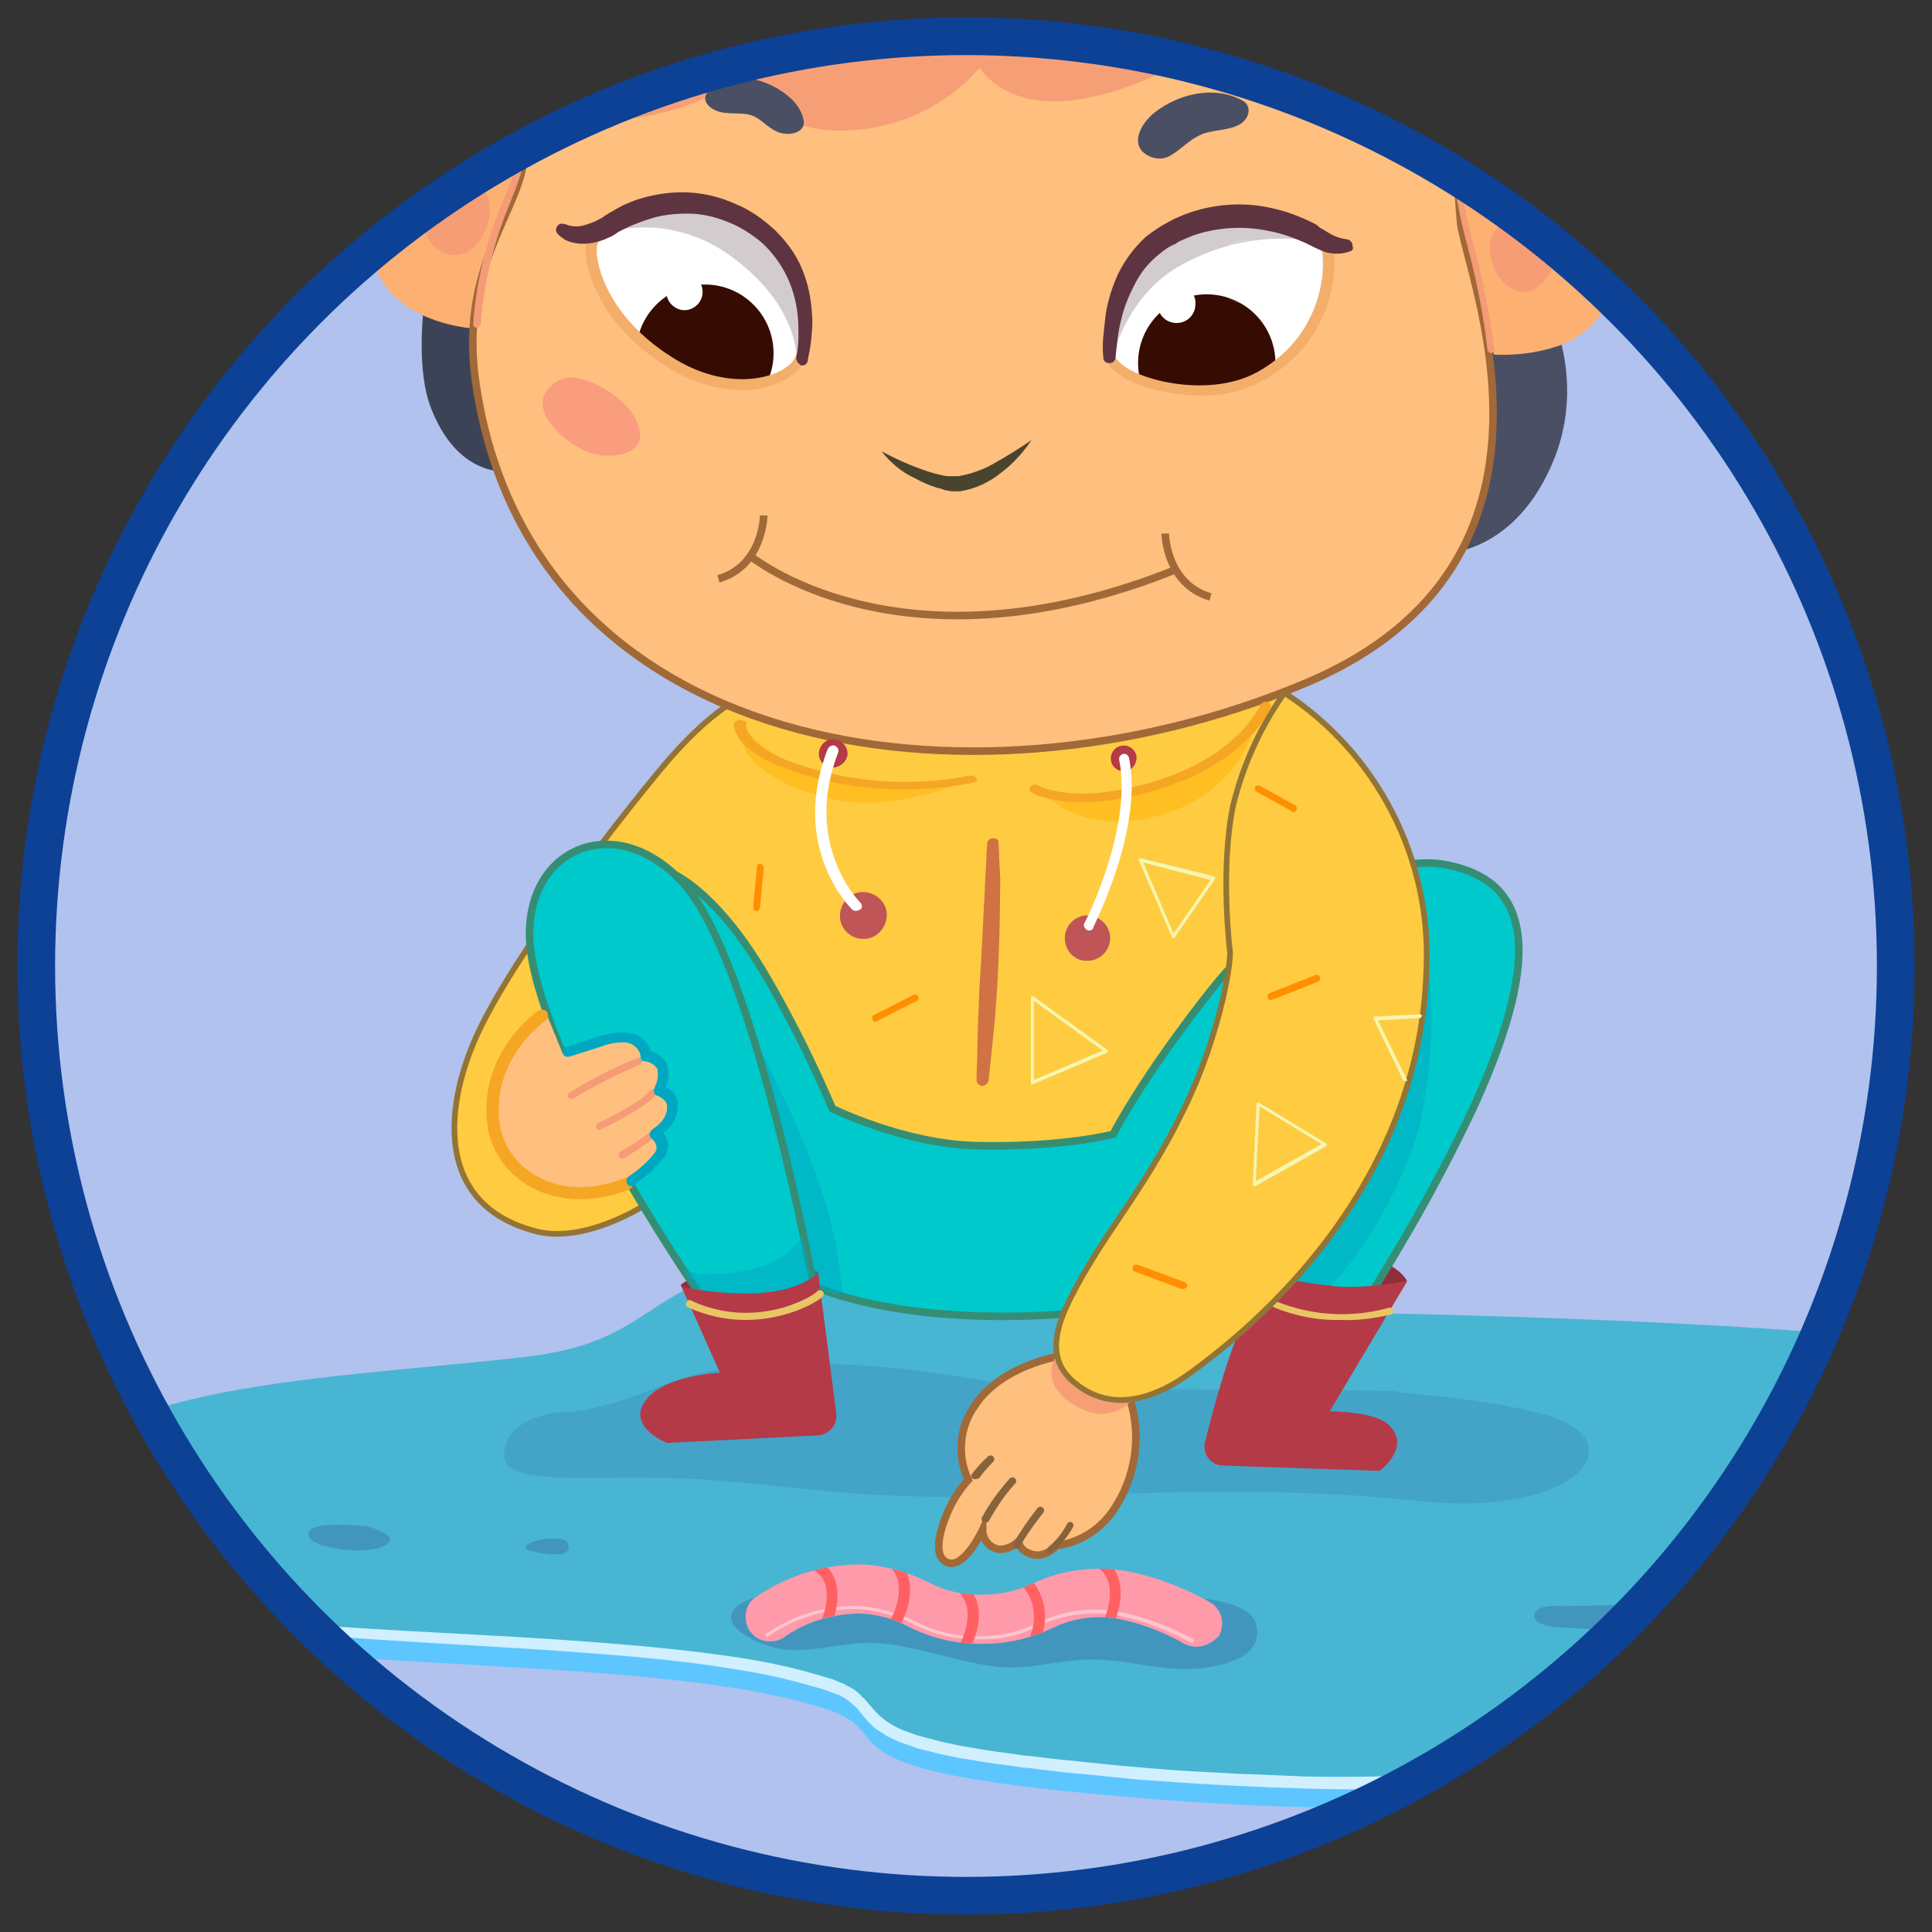 <?xml version="1.0" encoding="utf-8"?>
<!-- Generator: Adobe Illustrator 25.2.3, SVG Export Plug-In . SVG Version: 6.00 Build 0)  -->
<svg version="1.1" id="Layer_1" xmlns="http://www.w3.org/2000/svg" xmlns:xlink="http://www.w3.org/1999/xlink" x="0px" y="0px"
	 viewBox="0 0 256 256" style="enable-background:new 0 0 256 256;" xml:space="preserve">
<rect x="0" y="0" width="256" height="256" fill="#333333" stroke="none"/>
<style type="text/css">
	.st0{fill:#B0C2ED;}
	.st1{clip-path:url(#SVGID_2_);}
	.st2{fill:#5EC6FF;}
	.st3{fill:#48B5D3;}
	.st4{opacity:0.28;fill:#3C78AA;enable-background:new    ;}
	.st5{fill:#912E3B;}
	.st6{fill:#FFCB41;stroke:#937435;stroke-width:0.75;stroke-miterlimit:10;}
	.st7{fill:#00C9CB;stroke:#358E74;stroke-miterlimit:10;}
	.st8{opacity:0.51;fill:#00A7C1;enable-background:new    ;}
	.st9{fill:#B53A47;}
	.st10{fill:#E8906B;}
	.st11{opacity:0.47;fill:#FFB100;enable-background:new    ;}
	.st12{fill:#3D4356;}
	.st13{opacity:0.5;fill:#383D4D;enable-background:new    ;}
	.st14{fill:#FCB072;}
	.st15{opacity:0.9;fill:#F59B76;enable-background:new    ;}
	.st16{fill:#4A4F64;}
	.st17{fill:#FFBF7E;stroke:#A06937;stroke-miterlimit:10;}
	.st18{fill:#2A3244;}
	.st19{fill:#FFFFFF;}
	.st20{opacity:0.32;fill:#EE547D;enable-background:new    ;}
	.st21{opacity:0.61;fill:#B53A47;enable-background:new    ;}
	.st22{fill:#FFBF7E;}
	.st23{fill:#F59B76;}
	.st24{fill:#E7C764;}
	.st25{fill:#87633C;}
	.st26{opacity:0.5;fill:#3C78AA;enable-background:new    ;}
	.st27{fill:#3F4458;}
	.st28{fill:#383D4D;}
	.st29{clip-path:url(#SVGID_4_);}
	.st30{opacity:0.23;fill:#3B2127;enable-background:new    ;}
	.st31{fill:#350B02;}
	.st32{opacity:0.12;fill:#FFFFFF;enable-background:new    ;}
	.st33{clip-path:url(#SVGID_6_);}
	.st34{fill:#F3AE6A;}
	.st35{fill:#5F3441;}
	.st36{fill:#BF5557;}
	.st37{fill:#FF8E00;}
	.st38{fill:#F6F6B0;}
	.st39{fill:#F5A622;}
	.st40{fill:#00A7C1;}
	.st41{fill:#D0EFFF;}
	.st42{fill:#FF9AAB;}
	.st43{opacity:0.58;fill:#FFE4E9;enable-background:new    ;}
	.st44{clip-path:url(#SVGID_8_);}
	.st45{fill:#FF6162;}
	.st46{fill:#49442E;}
	.st47{fill:none;stroke:#0C4196;stroke-width:5;stroke-miterlimit:10;}
</style>
<circle class="st0" cx="128" cy="128" r="123.2"/>
<g>
	<defs>
		<circle id="SVGID_1_" cx="128" cy="128" r="123.2"/>
	</defs>
	<clipPath id="SVGID_2_">
		<use xlink:href="#SVGID_1_"  style="overflow:visible;"/>
	</clipPath>
	<g class="st1">
		<path class="st2" d="M135.7,176.9c0,0,65.1-0.2,107.3,3.2c19,1.6,54.8,7.6,56.6,26.4c1,10.8-39.9,9.4-44.9,15.4
			c-2.3,2.8,3.8,8.4-24.7,12.3s-42,7.9-89.1,3.1c-32.4-3.3-22-7.6-31-10.7c-29.2-9.9-103.1-1.8-104.7-20.3
			c-1.7-19.6,36.6-19.9,64.4-23.1c17.5-2,15.7-10.2,32.2-11.7S135.7,176.9,135.7,176.9z"/>
		<path class="st3" d="M135.7,173.5c0,0,65.1-0.2,107.3,3.2c19,1.5,54.8,7.6,56.6,26.4c1,10.8-39.9,9.4-44.9,15.4
			c-2.3,2.8,3.8,8.4-24.7,12.3s-42,7.9-89.1,3.1c-32.4-3.3-22-7.6-31-10.7c-29.2-9.9-103.1-1.8-104.7-20.3
			c-1.7-19.6,36.6-19.9,64.4-23.1c17.5-2,15.7-10.2,32.2-11.8S135.7,173.5,135.7,173.5z"/>
		<path class="st4" d="M75.6,187.1c11.5-1.7,11.9-5.5,26.3-6.3c16.5-0.9,33.8,3.2,33.8,3.2s22.5,0,49.6,0.3l-0.2,0.2
			c0,0,12,0.8,19.4,2.9c10.4,2.8,6.8,10.3-6.3,11.6c-9,0.9-12.1-1.2-32.9-1.3s-22.3,1-38.8,0.7s-16-0.9-31.2-2.2s-29,1.5-28.5-3.7
			s7.9-5.4,7.9-5.4L75.6,187.1z"/>
		<path class="st5" d="M186.4,169.7c0,0-1.4-3.3-9-3.6c-4.6-0.1-9.8,2.6-9.8,2.6c3.4,1.3,6.9,2.1,10.5,2.5
			C181,171.4,183.8,170.9,186.4,169.7z"/>
		<path class="st6" d="M103.2,91.2c0,0-5.3-1.8-15.8,10.9s-20.2,26.7-23.8,34.2c-4.7,9.7-6.4,23.4,7.6,26.9
			c6.2,1.5,13.7-3.2,13.7-3.2l25-12.2c0,0,5.7,3.7,17.9,4.6c9.4,0.7,24.3-2.1,24.3-2.1l20.4-0.7c0,0,3.6-9.9,3-30
			c-0.4-14.7-5.7-29-5.7-29L103.2,91.2z"/>
		<path class="st7" d="M84.8,114.5c0,0,7.1-0.9,16.2,14c3.5,5.9,6.6,12.1,9.3,18.4c0,0,9.3,4.6,18.8,4.9c11.6,0.3,18.4-1.5,18.4-1.5
			s3.9-7.7,13.3-19.5c8.6-10.7,22.7-17.9,30.9-16.2c10.6,2.1,13.1,10.9,3.8,31.6c-4.3,9.2-9.3,18.1-14.8,26.7l-11.6-3.3
			c0,0-18.3,4.5-33.9,4.8c-19.4,0.4-28.3-4.4-28.3-4.4L84.8,114.5z"/>
		<path class="st8" d="M188.9,124.6c0,0,2.9,17.5-2.8,30.3c-11.4,26-26.3,22.9-26.3,22.9L188.9,124.6z"/>
		<path class="st9" d="M167.8,168.9c3.2,0.8,6.6,1.3,9.9,1.6c2.9,0.1,5.9-0.2,8.8-0.8l-10.3,17.3c0,0,5.8,0,7.7,1.7
			c3.3,3-1.1,6.2-1.1,6.2l-20.7-0.7c-1.5,0-2.6-1.3-2.5-2.7c0-0.2,0-0.4,0.1-0.5c0.5-2,1.2-4.9,2.4-8.7
			C163.5,177.6,165.5,173.1,167.8,168.9z"/>
		<path class="st5" d="M90.2,170.3c0,0,0.7-1.4,8.8-2.2c3.1-0.2,6.3-0.1,9.4,0.4c0,0-3.1,5-7.7,5.6
			C92.7,175.1,90.2,170.3,90.2,170.3z"/>
		<path class="st10" d="M120.5,91.1c0,0,2.2,5.4,9.6,5.5c7.4,0.1,9.8-5.1,9.8-5.1L120.5,91.1z"/>
		<path class="st8" d="M100.1,137.9c3.2,6.1,6.1,12.3,8.4,18.8c1.7,4.8,2.8,9.9,3.1,15c0,0-1.3-0.3-2.1-0.6
			c-0.6-0.3-1.3-0.6-1.9-0.9c0,0-1.4-7.8-3.3-16S100.1,137.9,100.1,137.9z"/>
		<path class="st11" d="M102.2,87c-0.8,0.2-1.5,0.4-2.2,0.7c-0.8,0.3-1.5,0.7-2.2,1.1c3.6,1.7,7.4,2.9,11.3,3.5
			c8.3,1.2,12.1-1.1,12.1-1.1L102.2,87z"/>
		<path class="st11" d="M140,92.7l-1.6-0.1c5,2,10.4,2.7,15.8,2.1c8.4-1.2,14.9-7,14.9-7L140,92.7z"/>
		<path class="st12" d="M51.8,0.3c-0.2,3.5,0,7,0.5,10.5c0.5,2.4,1.5,4.8,2.8,6.9l1.1,22.6c0,0-1.2,8.7,1,14
			c3.9,9.7,10.9,8.1,10.9,8.1L77,3.8L51.8,0.3z"/>
		<path class="st13" d="M51.8,3.5v2c1.9,4.6,6,7.8,10.9,8.6c5.5,0.9,8-1.8,8-1.8l0.7-3.4L51.8,3.5z"/>
		<path class="st14" d="M69.5,17.3c0,0-15.8-5.7-19.6,7.1c-5.6,18.9,13.8,19.2,13.8,19.2s5.3-6.6,6.7-13.2
			C71.2,26.1,70.9,21.6,69.5,17.3z"/>
		<path class="st15" d="M63,24.2c-5-2.8-9.5,5.7-5,8.8C63.1,36.7,67.6,26.7,63,24.2z"/>
		<path class="st16" d="M206.9,45.6c1.2,4.9,1,10-0.8,14.8c-5.3,13.7-15.7,13-15.7,13l6.4-27.9L206.9,45.6z"/>
		<path class="st14" d="M193.4,24.4c0,0,16-9.2,20.1,4c3.3,10.6-2.7,16.1-7.2,17.5c-2.7,0.9-5.5,1.2-8.3,1.1c0,0-4.1-8.5-4.9-13
			C192.7,30.8,192.8,27.6,193.4,24.4z"/>
		<path class="st15" d="M198.1,30.6c3-4.2,9.9,1.2,7.2,5.6C201.2,42.9,195.4,34.4,198.1,30.6z"/>
		<path class="st17" d="M72.3,4.3c0,0-1.2,7.2-3,17.6C68.1,28.7,61,36,63,50.4c6.9,49.5,65.1,58.9,109.8,40.2
			C211.4,74.5,194,36,193.5,29.2c-0.7-8.5-1-20.4-1-20.4s-27.6-36.7-58-36.7S72.3,4.3,72.3,4.3z"/>
		<path class="st15" d="M71.3,9.2l-0.5,3.4c0,0,2.5,3.5,9.1,3.4c6.2-0.1,12.2-1.9,17.5-5c0,0,5.2,6.1,13.3,6.3
			c7.3,0.2,14.3-2.8,19.1-8.3c0,0,3.2,5.4,12.2,4.3c12.7-1.6,23.5-11.1,23.5-11.1c1.6,3.8,4.4,7,8,9.1c13,7.6,18.4,0.8,18.4,0.8
			S179.3-30.4,132-30.4C81.8-30.3,71.3,9.2,71.3,9.2z"/>
		<path class="st18" d="M89.9-1.5c0,0-15.5,18.5-35,7.4c-12.2-6.9-12.2-23.5-5.4-33.8c5-7.5,13.6-11.7,13.6-11.7
			c-3.1-1-5.9-2.9-8.2-5.3c-4-4.5-6.8-12.3-1.1-20c13.1-17.6,46.6-3.6,46.6-3.6s-0.3-9.7,13-11c20.5-2.1,39.6,18.3,39.6,18.3
			s1.4-7.9,10.3-5c11.1,3.5,13.6,19.1,13.6,19.1s12.3-11.2,19.6-0.5c4,5.9-5.6,9.9-5.6,9.9s16.8,3.7,22.5,24.6
			c3.3,12.1,2.2,25-3.1,36.4c0,0-1.7-1.7-6.6-1.8c-3.9-0.1-10.6,3.1-10.6,3.1l-0.5-12.4c0,0-4.5,1.7-11.3-3
			c-12.7-8.7-11.2-18.8-11.2-18.8S156.8,1.1,142.1,1.5s-12.4-7.9-12.4-7.9S119.4,4.3,107.8,4.9C92.4,5.7,89.9-1.5,89.9-1.5z"/>
		<path class="st13" d="M194.5-8.8c0,0,14.8,10.4,8.4,21.6c-3.2,5.7-9.9,4.7-9.9,4.7l-0.3-5.1c0,0,5.3-1.6,6.6-6.7
			C201.3-2,194.5-8.8,194.5-8.8z"/>
		<path class="st13" d="M98.1-20.5c0,0-10.9-0.5-16.6,7.3c-8.8,12,0.1,18.5,0.1,18.5c1.6-0.8,3.1-1.8,4.4-2.9c1.4-1.2,2.7-2.5,4-3.8
			c0,0-2.1-3.4,0.1-9.2C92-15.6,98.1-20.5,98.1-20.5z"/>
		<path class="st19" d="M147.5,48c-1.5-2.3,0.8-13.7,7.5-17.2c9.2-4.8,19.8-0.3,20.6,1.5c0.8,1.8,1,12.1-8.7,17.5
			C160.1,53.7,149.4,50.9,147.5,48z"/>
		<path class="st19" d="M105.6,48.3c2-2.8,1.8-14.4-7.6-19.2c-10-5.2-18.6,0.4-19.6,3c-0.8,2,0.8,10,10.1,15.9
			C96.4,52.9,103.8,50.9,105.6,48.3z"/>
		<path class="st16" d="M164.6,13.3c-3.7-2-8.4-0.9-11.6,1.6c-1.9,1.5-3.6,4.6-0.5,5.9c0.9,0.3,1.8,0.3,2.6-0.2
			c1.4-0.8,2.4-2,3.9-2.7c1.7-0.8,3.8-0.5,5.4-1.5C165.6,15.6,165.9,14,164.6,13.3z"/>
		<path class="st16" d="M106.5,16c-0.4-2.2-2.3-3.7-4.3-4.7c-1.3-0.6-2.7-1-4.1-1c-1.6-0.1-6.4,1.9-4,3.9c1.5,1.2,3.5,0.6,5.2,1
			s2.7,2.3,4.6,2.5C105.2,17.9,106.7,17.3,106.5,16z"/>
		<path class="st20" d="M84.7,56.8c-0.8-3.4-5.4-6.4-8.8-6.8c-1.4-0.1-3.8,1.1-4,3.2c-0.2,2.6,3.5,6.1,7,7
			C81.3,60.8,85.6,60.1,84.7,56.8z"/>
		<path class="st21" d="M132.3,111.6c0.1,1.3,0.1,2.6,0.2,4s0,2.6,0,4c0,2.6-0.1,5.3-0.2,7.9s-0.3,5.3-0.5,7.9l-0.4,3.9
			c-0.1,1.3-0.3,2.6-0.4,3.9c-0.1,0.4-0.5,0.7-0.9,0.7c-0.4-0.1-0.7-0.4-0.7-0.8c0-1.3,0.1-2.6,0.1-3.9l0.1-3.9
			c0.1-2.6,0.2-5.2,0.4-7.9l0.4-7.8c0.1-1.3,0.1-2.6,0.2-3.9l0.1-2c0-0.7,0.1-1.3,0.1-1.9c0-0.4,0.4-0.8,0.9-0.7
			C132,111,132.3,111.3,132.3,111.6L132.3,111.6z"/>
		<path class="st7" d="M108.1,171.9c0,0-8-44.2-17.5-54.8s-23-4-20,10.6c3.5,17.3,23,45.1,23,45.1L108.1,171.9z"/>
		<path class="st8" d="M93.3,172.8l-3-4.8c0,0,1.7,1.6,8.2,0.4c6.8-1.2,7.8-4.9,7.8-4.9l1.8,8.4L93.3,172.8z"/>
		<path class="st22" d="M65.3,149.2c-1.3-9.3,7.3-14.4,7.3-14.4l2,4.9l4.8-1.4c0,0,3.3-0.6,4.7,0s0.6,2.3,0.6,2.3s2-0.1,2.6,1
			s-0.8,3.3-0.8,3.3s1.9,0.3,1.9,1.7c0.1,1.7-2.2,3.9-2.2,3.9c0.7,0.2,1.1,0.9,0.9,1.7c0,0.2-0.1,0.3-0.2,0.5
			c-2.3,3.2-5.8,5.1-9.7,5.4C71.7,158.5,66.1,154.8,65.3,149.2z"/>
		<path class="st23" d="M75.7,145.6c-0.3,0-0.5-0.2-0.5-0.4c0-0.2,0.1-0.3,0.2-0.4c2.9-1.8,5.9-3.3,9-4.6c0.2-0.1,0.5,0,0.6,0.3
			c0.1,0.2,0,0.5-0.3,0.6c-3,1.3-6,2.8-8.8,4.5C75.9,145.6,75.8,145.6,75.7,145.6z"/>
		<path class="st23" d="M79.4,149.7c-0.3,0-0.5-0.2-0.4-0.5c0-0.2,0.1-0.3,0.3-0.4c0,0,5.2-2.4,6.9-4.3c0.2-0.2,0.5-0.2,0.7,0
			c0.2,0.2,0.2,0.4,0,0.6c-1.8,2-7,4.4-7.2,4.5C79.5,149.7,79.4,149.7,79.4,149.7z"/>
		<path class="st23" d="M82.4,153.5c-0.2,0-0.3-0.1-0.4-0.3c-0.1-0.2,0-0.5,0.2-0.6c0,0,0,0,0,0c1.3-0.7,2.6-1.6,3.8-2.5
			c0.2-0.2,0.5-0.1,0.6,0.1c0,0,0,0,0,0c0.2,0.2,0.1,0.5-0.1,0.7c0,0,0,0,0,0c-1.2,0.9-2.5,1.8-3.9,2.6
			C82.5,153.5,82.5,153.5,82.4,153.5z"/>
		<path class="st24" d="M177.6,174.9c-4,0.1-7.9-1-11.4-2.9c-0.2-0.1-0.3-0.4-0.1-0.6c0.1-0.2,0.4-0.3,0.6-0.1c0,0,0,0,0,0
			c5.3,2.9,11.5,3.6,17.3,2c0.2-0.1,0.5,0,0.6,0.3c0.1,0.2,0,0.5-0.3,0.6c0,0-0.1,0-0.1,0C182.1,174.7,179.8,175,177.6,174.9z"/>
		<path class="st17" d="M140.4,179.7c0,0-7.7,1.2-11.2,6.5c-2.1,2.9-2.4,6.7-0.9,9.9c-1.2,1.3-2.1,2.8-2.8,4.4
			c-1.8,4.4-1.2,6.2,0.2,6.6c2.2,0.6,4.5-4.4,4.5-4.4c0,1.3,0.9,2.4,2.2,2.6c1,0,1.9-0.4,2.6-1.1c0,0-0.1,1.3,1.9,1.8
			c1.7,0.4,3.1-1.2,3.1-1.2c3.1-0.4,5.9-2.2,7.6-4.8c2.9-4.3,3.7-9.8,2.1-14.7L140.4,179.7z"/>
		<path class="st25" d="M130.5,201.8c-0.1,0-0.2,0-0.2-0.1c-0.2-0.1-0.3-0.4-0.2-0.6c1-1.9,2.3-3.6,3.7-5.2c0.2-0.2,0.5-0.2,0.7,0
			c0.2,0.2,0.2,0.5,0,0.7c0,0,0,0,0,0c-1.4,1.5-2.5,3.2-3.5,5C130.8,201.7,130.7,201.8,130.5,201.8z"/>
		<path class="st25" d="M129.2,196c-0.1,0-0.2,0-0.3-0.1c-0.2-0.1-0.3-0.4-0.1-0.6c0.6-0.8,1.3-1.6,2.1-2.3c0.2-0.2,0.5-0.2,0.7,0
			s0.2,0.5,0,0.7c-0.7,0.7-1.3,1.4-1.9,2.2C129.5,195.9,129.4,196,129.2,196z"/>
		<path class="st25" d="M134.7,205.2c-0.1,0-0.2,0-0.2-0.1c-0.2-0.1-0.3-0.4-0.2-0.6c0,0,0,0,0,0c0.9-1.6,2-3.2,3.2-4.7
			c0.2-0.2,0.5-0.2,0.7,0s0.2,0.5,0,0.7c-1.1,1.4-2.2,2.9-3.1,4.5C135,205.1,134.9,205.2,134.7,205.2z"/>
		<path class="st25" d="M139.3,205.8c-0.1,0-0.3-0.1-0.4-0.2c-0.2-0.2-0.1-0.5,0-0.6c0,0,0,0,0,0c1-0.8,1.9-1.9,2.5-3.1
			c0.1-0.2,0.4-0.3,0.6-0.2c0.2,0.1,0.3,0.4,0.2,0.6c-0.7,1.3-1.7,2.5-2.8,3.4C139.5,205.7,139.4,205.8,139.3,205.8z"/>
		<path class="st15" d="M140,179.5c0,0-3,4.4,3.6,7.3c2.2,1.1,4.9,0.5,6.5-1.4L140,179.5z"/>
		<path class="st26" d="M130.3,212.4l-28.1-1.2c-0.9,0.1-1.8,0.3-2.6,0.6c-6.9,2.7,1,6.5,4.6,6.8c4,0.3,8-1.1,12-0.9
			c5.2,0.4,10.3,2.4,15.5,3.1c4.2,0.6,8.3-0.8,12.4-0.9c3.8-0.1,7.5,0.9,11.3,1.2c1.1,0.1,2.1,0.1,3.2,0c3.4-0.3,9.1-1.5,7.8-6
			c-0.8-2.7-6.5-3.4-9.1-3.4L130.3,212.4z"/>
		<path class="st26" d="M243.8,208.3c-0.6,0-9.9,1.2-5.8,2.4c1.9,0.4,3.9,0.3,5.8-0.2C245.8,209.7,246.2,208.4,243.8,208.3z"/>
		<path class="st26" d="M251.6,196.5c-2.6-2.3-7.6-0.4-10.7-0.1c-1,0.1-4.2,0.1-2.8,1.8c0.6,0.7,2.8,0.3,3.4,0.3
			c2.6-0.1,5.3-0.1,7.9-0.2C250.3,198.2,252.6,197.4,251.6,196.5z"/>
		<path class="st26" d="M51,203.2c-0.1-0.1-1.7-0.8-2-0.9c-1-0.2-7.8-0.8-8.1,0.8c-0.2,1.3,2,1.7,2.8,1.9c2,0.5,4.2,0.6,6.2,0.2
			C51,205,52.6,204,51,203.2z"/>
		<path class="st26" d="M75.2,204.4c-0.5-1.1-5.9-0.4-5.5,0.8C69.9,205.6,76.5,207.1,75.2,204.4z"/>
		<path class="st26" d="M221.4,213.2c-0.9-1-2.9-0.9-4.1-0.8c-3.4,0.3-6.9,0.4-10.2,0.4c-0.8,0-3.6-0.2-3.8,1.1
			c-0.2,1.8,3.6,1.7,4.6,1.8c3.7,0.3,7.5,0.2,11.2-0.1C220.2,215.4,222.8,214.9,221.4,213.2z"/>
		<path class="st27" d="M190.4,13.5c-2.1,0-5.5-0.6-9.6-3.4C171,3.3,169.4-4.1,169.2-7.7c-4,2.8-15,9.8-27.1,10.1
			c-6,0.2-10.1-1.1-12.1-3.7c-0.7-0.9-1.1-1.9-1.3-3c-3.4,3.1-11.7,9.5-20.9,10C95.8,6.5,91.2,2.3,89.7,0.1
			c-2.8,2.8-5.9,5.1-9.4,6.8c-8.1,4.2-17.8,3.9-25.6-0.8c-0.4-0.3-0.6-0.8-0.4-1.3c0.3-0.4,0.8-0.6,1.3-0.4
			C74.2,15.1,89-1.9,89.2-2.1c0.2-0.2,0.5-0.4,0.8-0.3c0.3,0.1,0.6,0.3,0.7,0.6c0,0,2.6,6.5,17,5.7C118.8,3.4,128.9-6.9,129-7
			c0.3-0.3,0.8-0.4,1.1-0.2c0.3,0.2,0.5,0.6,0.4,1c-0.3,1.3,0.1,2.7,0.9,3.8c1.6,2.1,5.3,3.1,10.6,3c14.2-0.4,27.4-10.8,27.5-10.9
			c0.3-0.2,0.7-0.2,1.1-0.1c0.3,0.2,0.5,0.6,0.4,0.9c0,0.4-1.3,9.6,10.8,17.9c6.2,4.3,10.3,2.9,10.5,2.8c0.5-0.2,1,0.1,1.2,0.6
			c0.2,0.5-0.1,1-0.5,1.2c0,0,0,0,0,0C192.1,13.4,191.2,13.5,190.4,13.5z"/>
		<path class="st28" d="M192.6,13c-0.5,0-0.9-0.4-1-0.9c0-0.5,0.3-0.9,0.8-0.9c2.7-0.6,5-2.6,5.9-5.3c1.1-3.3,0.6-9.1-7.9-17.9
			c-0.4-0.4-0.4-1,0-1.3c0.4-0.4,1-0.4,1.3,0c9.1,9.5,9.5,16,8.3,19.8c-1.1,3.3-3.9,5.8-7.3,6.6H192.6z"/>
		<g>
			<defs>
				<path id="SVGID_3_" d="M147.5,48c-1.5-2.3,0.8-13.7,7.5-17.2c9.2-4.8,19.8-0.3,20.6,1.5c0.8,1.8,1,12.1-8.7,17.5
					C160.1,53.7,149.4,50.9,147.5,48z"/>
			</defs>
			<clipPath id="SVGID_4_">
				<use xlink:href="#SVGID_3_"  style="overflow:visible;"/>
			</clipPath>
			<g class="st29">
				<path class="st30" d="M147.3,47.6c0,0,1.9-8.3,8.9-12.3c5.9-3.4,12.8-4.5,19.5-3.1c0,0-9.4-7.6-22-0.5c-2.7,1.5-5.3,6.3-6,9.6
					C147.2,43.4,147.1,45.5,147.3,47.6z"/>
				<circle class="st31" cx="159.9" cy="48.1" r="9.1"/>
				<path class="st19" d="M158.4,40.3c0,1.4-1.1,2.5-2.5,2.5c-1.4,0-2.5-1.1-2.5-2.5s1.1-2.5,2.5-2.5c0,0,0,0,0,0
					C157.4,37.8,158.5,38.9,158.4,40.3z"/>
				<path class="st32" d="M169.5,36c0,2.4-1.9,4.3-4.3,4.3c-2.4,0-4.3-1.9-4.3-4.3c0-2.4,1.9-4.3,4.3-4.3c0,0,0,0,0,0
					C167.6,31.7,169.5,33.6,169.5,36C169.5,36,169.5,36,169.5,36z"/>
			</g>
		</g>
		<g>
			<defs>
				<path id="SVGID_5_" d="M105.6,48.3c2-2.8,1.8-14.4-7.6-19.2c-10-5.2-18.6,0.4-19.6,3c-0.8,2,0.8,10,10.1,15.9
					C96.4,52.9,103.8,50.9,105.6,48.3z"/>
			</defs>
			<clipPath id="SVGID_6_">
				<use xlink:href="#SVGID_5_"  style="overflow:visible;"/>
			</clipPath>
			<g class="st33">
				<path class="st30" d="M105.6,48.1c0,0,0.6-7.6-9.1-14.4c-5.2-3.7-12-4.6-17.9-2.3c0,0,8.5-8.9,19.8-2.4
					C110.4,35.8,105.6,48.1,105.6,48.1z"/>
				<circle class="st31" cx="93.4" cy="46.8" r="9.1"/>
				<path class="st19" d="M93.1,38.7c0,1.3-1.1,2.4-2.4,2.4c-1.3,0-2.4-1.1-2.4-2.4c0-1.3,1.1-2.4,2.4-2.4c0,0,0,0,0,0
					C92,36.3,93.1,37.3,93.1,38.7z"/>
				<path class="st32" d="M91.7,34.3c0,2.3-1.9,4.3-4.3,4.3s-4.3-1.9-4.3-4.3s1.9-4.3,4.3-4.3l0,0C89.8,30.1,91.7,32,91.7,34.3z"/>
			</g>
		</g>
		<path class="st34" d="M159,52.4c-5.5,0-10.7-2-12-4c-0.9-1.4-0.5-4.7,0.1-7c0.5-2,2.6-8.5,7.7-11.2c7-3.7,14.1-1.9,16.9-1
			c1.9,0.6,4.2,1.7,4.7,2.8c0.9,1.8,1.2,12.8-9,18.4C164.8,51.8,161.9,52.5,159,52.4z M148.1,47.7c1.6,2.4,11.8,5.3,18.5,1.6
			c9.4-5.2,9.1-15.2,8.4-16.6c-0.2-0.3-1.5-1.3-3.9-2.1c-2-0.7-9.1-2.6-15.8,0.9c-4.6,2.4-6.5,8.5-7,10.3c-0.8,2.9-0.7,5.2-0.3,5.9
			L148.1,47.7z"/>
		<path class="st34" d="M98.3,51.7c-3.6-0.1-7.1-1.2-10.1-3.2c-9.5-6-11.3-14.4-10.4-16.7c0.6-1.5,3-3.4,5.7-4.4
			c4.9-1.8,10.3-1.4,14.8,1.1c4.2,2.2,7.3,6.2,8.4,10.8c1,4.1,0.5,7.8-0.6,9.3S102.1,51.7,98.3,51.7z M89.7,27.7
			c-1.9,0-3.8,0.3-5.6,1c-2.7,1-4.5,2.6-4.9,3.6c-0.6,1.4,0.6,9.2,9.8,15c7.5,4.8,14.4,2.8,16.1,0.5c0.9-1.3,1.3-4.7,0.4-8.2
			c-1-4.3-3.8-7.9-7.7-9.9C95.3,28.4,92.5,27.7,89.7,27.7L89.7,27.7z"/>
		<path class="st35" d="M178.9,33.3c-1.1,0.4-2.2,0.4-3.3,0.1c-0.5-0.2-1-0.4-1.4-0.6l-0.6-0.3c-0.2-0.1-0.4-0.2-0.6-0.3
			c-1.6-0.7-3.2-1.3-4.9-1.6c-3.3-0.7-6.8-0.5-10,0.6l-1.2,0.5c-0.4,0.2-0.8,0.3-1.1,0.6c-0.8,0.3-1.5,0.8-2.1,1.3
			c-1.3,1-2.4,2.3-3.2,3.8c-0.8,1.5-1.5,3.1-1.9,4.8c-0.2,0.8-0.4,1.7-0.5,2.6c-0.1,0.9-0.2,1.7-0.3,2.6l0,0c0,0.4-0.4,0.8-0.9,0.7
			c-0.4,0-0.7-0.3-0.7-0.7c-0.1-1-0.1-1.9,0-2.9c0.1-1,0.2-1.9,0.3-2.8c0.3-1.9,0.9-3.8,1.7-5.5c0.9-1.8,2.1-3.4,3.6-4.8
			c0.8-0.6,1.6-1.2,2.5-1.7c0.4-0.2,0.9-0.5,1.3-0.7l1.4-0.6c3.7-1.4,7.8-1.7,11.6-0.8c1.9,0.4,3.7,1.1,5.5,2
			c0.2,0.1,0.4,0.2,0.6,0.4s0.4,0.3,0.6,0.4c0.3,0.2,0.7,0.4,1,0.6c0.7,0.4,1.4,0.6,2.1,0.7h0.1c0.4,0.1,0.8,0.5,0.7,0.9
			c0,0,0,0,0,0C179.4,32.9,179.2,33.2,178.9,33.3z"/>
		<path class="st35" d="M105.5,47.4c0.2-0.9,0.3-1.9,0.3-2.8c0-0.9,0-1.9-0.1-2.8c-0.2-1.9-0.7-3.7-1.5-5.3
			c-0.8-1.6-1.9-3.1-3.2-4.3c-0.7-0.6-1.4-1.1-2.2-1.6c-0.8-0.5-1.6-0.9-2.4-1.2c-1.7-0.7-3.5-1.1-5.3-1.1c-1.8,0-3.6,0.2-5.3,0.8
			c-0.9,0.3-1.7,0.6-2.6,1c-0.4,0.2-0.8,0.4-1.2,0.6l-0.3,0.2l-0.3,0.2c-0.3,0.2-0.5,0.3-0.8,0.4c-1,0.5-2.2,0.8-3.4,0.8
			c-0.6,0-1.2-0.1-1.8-0.3c-0.6-0.2-1.1-0.6-1.5-1c-0.3-0.3-0.3-0.8,0-1.1c0,0,0,0,0.1-0.1c0.2-0.2,0.5-0.2,0.8-0.1h0.1
			c0.7,0.3,1.5,0.4,2.3,0.2c0.8-0.2,1.6-0.5,2.3-0.9c0.2-0.1,0.4-0.2,0.5-0.3l0.1-0.1l0.2-0.1l0.3-0.2c0.5-0.3,0.9-0.5,1.4-0.8
			c0.9-0.5,1.9-0.9,2.9-1.2c2-0.6,4.2-0.9,6.3-0.8c2.1,0.1,4.2,0.6,6.2,1.5c1,0.4,1.9,0.9,2.8,1.5c0.9,0.6,1.7,1.3,2.5,2
			c1.5,1.5,2.8,3.2,3.6,5.2c0.8,1.9,1.2,4,1.3,6.1c0.1,1,0,2-0.1,3.1c-0.1,1-0.3,2-0.5,3c-0.1,0.4-0.5,0.6-0.9,0.5c0,0,0,0,0,0
			C105.7,48.1,105.5,47.8,105.5,47.4L105.5,47.4z"/>
		<path class="st23" d="M63.1,43.4L63.1,43.4c-0.3,0-0.4-0.2-0.4-0.5c0,0,0,0,0,0c0.4-5.7,1.8-11.3,4.1-16.6
			c0.9-2.2,1.6-4.4,2.2-6.7l0.3-1.6c0-0.3,0.3-0.4,0.5-0.4s0.4,0.3,0.4,0.5l-0.3,1.6c-0.5,2.4-1.3,4.7-2.2,6.9
			c-2.2,5.2-3.6,10.7-4,16.4C63.6,43.2,63.4,43.4,63.1,43.4z"/>
		<path class="st23" d="M197.6,46.8c-0.2,0-0.4-0.2-0.5-0.4c-0.5-4.7-1.5-9.4-2.7-14c-0.7-2.5-1.2-5-1.6-7.5c0-0.3,0.2-0.5,0.5-0.4
			c0.2,0,0.4,0.2,0.4,0.4c0.3,2.5,0.8,4.9,1.5,7.4c1.3,4.6,2.2,9.3,2.8,14.1C198.1,46.5,197.9,46.7,197.6,46.8L197.6,46.8z"/>
		<path class="st6" d="M170.2,91.8c12.3,8,19.5,22,18.8,36.7c-0.9,30.7-25.4,49.1-31.1,53.3c-4.6,3.4-9.8,5.1-14.3,2.3
			c-3.8-2.4-4.9-5.6-2-11.6c4.5-9.1,9.9-14.4,15.3-25.6c2.3-4.7,4-9.7,5.2-14.8c0.4-1.9,0.8-3.8,0.9-5.8c0,0-1.4-11,0.4-19.6
			C164.7,101.4,167,96.3,170.2,91.8z"/>
		<path class="st11" d="M98.2,95.3c0,0-2.6,6.7,11.2,10.4c9,2.4,19.5-2.6,19.5-2.6s-7.5,2.8-18.5,0C99.7,100.4,98.2,95.3,98.2,95.3z
			"/>
		<path class="st11" d="M138.8,105.6c0,0,5.6,5.8,16.5,1.9c10.6-3.9,11.3-13.3,11.3-13.3s-3,6-12.6,9.8S138.8,105.6,138.8,105.6z"/>
		<path class="st9" d="M147.2,100.6c-0.1-0.9,0.7-1.8,1.6-1.8c0.9-0.1,1.8,0.7,1.8,1.6s-0.7,1.8-1.6,1.8c0,0-0.1,0-0.1,0
			C148,102.2,147.2,101.5,147.2,100.6z"/>
		<path class="st9" d="M108.5,99.9c0-1,0.8-1.9,1.8-2c1,0,1.9,0.8,2,1.8s-0.8,1.9-1.8,2c0,0-0.1,0-0.1,0
			C109.4,101.8,108.5,100.9,108.5,99.9C108.5,99.9,108.5,99.9,108.5,99.9z"/>
		<path class="st36" d="M141.1,124.5c-0.1-1.7,1.2-3.1,2.8-3.2s3.1,1.2,3.2,2.8c0.1,1.7-1.2,3.1-2.8,3.2c-0.1,0-0.1,0-0.2,0
			C142.5,127.4,141.2,126.1,141.1,124.5C141.1,124.5,141.1,124.5,141.1,124.5z"/>
		<path class="st36" d="M111.3,121.2c0.1-1.7,1.5-3.1,3.2-3c1.7,0.1,3.1,1.5,3,3.2c-0.1,1.7-1.5,3.1-3.2,3
			C112.6,124.4,111.2,122.9,111.3,121.2z"/>
		<path class="st37" d="M156.8,170.8c-0.1,0-0.1,0-0.2,0l-6.2-2.3c-0.3-0.1-0.4-0.3-0.3-0.6c0.1-0.3,0.3-0.4,0.6-0.3
			c0,0,0.1,0,0.1,0l6.2,2.3c0.2,0.1,0.4,0.4,0.3,0.6C157.1,170.7,156.9,170.8,156.8,170.8L156.8,170.8z"/>
		<path class="st37" d="M168.4,132.5c-0.2,0-0.4-0.1-0.4-0.3c-0.1-0.2,0-0.5,0.2-0.6c0,0,0,0,0,0l6.1-2.4c0.2-0.1,0.5,0,0.6,0.3
			c0.1,0.2,0,0.5-0.3,0.6l-6.1,2.4C168.6,132.5,168.5,132.5,168.4,132.5z"/>
		<path class="st37" d="M171.4,107.6c-0.1,0-0.2,0-0.2-0.1l-4.7-2.6c-0.2-0.1-0.3-0.4-0.2-0.6c0.1-0.2,0.4-0.3,0.6-0.2l4.7,2.6
			c0.2,0.1,0.3,0.4,0.2,0.6c0,0,0,0,0,0C171.7,107.6,171.5,107.6,171.4,107.6z"/>
		<path class="st37" d="M100.2,120.7L100.2,120.7c-0.3,0-0.4-0.3-0.4-0.5l0.5-5.3c0-0.3,0.2-0.5,0.5-0.4c0,0,0,0,0,0
			c0.3,0,0.4,0.3,0.4,0.5l-0.5,5.3C100.6,120.6,100.4,120.8,100.2,120.7z"/>
		<path class="st37" d="M116,135.4c-0.2,0-0.3-0.1-0.4-0.3c-0.1-0.2,0-0.5,0.2-0.6c0,0,0,0,0,0l5.3-2.7c0.2-0.1,0.5,0,0.6,0.3
			c0.1,0.2,0,0.4-0.2,0.5l-5.3,2.7C116.1,135.4,116.1,135.4,116,135.4z"/>
		<path class="st38" d="M166.2,157.2c0,0-0.1,0-0.1,0c-0.1,0-0.1-0.1-0.1-0.2l0.5-10.7c0-0.1,0-0.2,0.1-0.2c0.1,0,0.2,0,0.2,0
			l8.9,5.4c0.1,0,0.1,0.1,0.1,0.2c0,0.1,0,0.2-0.1,0.2l-9.4,5.3C166.2,157.2,166.2,157.2,166.2,157.2z M166.9,146.6l-0.5,9.9
			l8.7-4.9L166.9,146.6z"/>
		<path class="st38" d="M186.1,143.2c-0.1,0-0.2,0-0.2-0.1l-3.9-8.1c0-0.1,0-0.2,0-0.2c0-0.1,0.1-0.1,0.2-0.1l6-0.3
			c0.1,0,0.2,0.1,0.2,0.2c0,0,0,0,0,0c0,0.1-0.1,0.2-0.2,0.3l-5.6,0.3l3.8,7.8c0.1,0.1,0,0.3-0.1,0.3c0,0,0,0,0,0L186.1,143.2z"/>
		<path class="st38" d="M136.8,143.7c0,0-0.1,0-0.1,0c-0.1,0-0.1-0.1-0.1-0.2v-11.3c0-0.1,0.1-0.2,0.2-0.2c0.1,0,0.1,0,0.1,0
			l9.8,7.1c0.1,0,0.1,0.1,0.1,0.2c0,0.1-0.1,0.2-0.1,0.2L136.8,143.7C136.8,143.7,136.8,143.7,136.8,143.7z M137,132.6v10.5l9.1-3.9
			L137,132.6z"/>
		<path class="st38" d="M155.5,124.3c-0.1,0-0.2-0.1-0.2-0.1l-4.4-10.2c0-0.1,0-0.2,0-0.2c0.1-0.1,0.1-0.1,0.2-0.1l9.7,2.4
			c0.1,0,0.1,0.1,0.2,0.2c0,0.1,0,0.1,0,0.2l-5.4,7.8C155.6,124.3,155.6,124.3,155.5,124.3z M151.5,114.3l4,9.4l4.9-7.1L151.5,114.3
			z"/>
		<path class="st39" d="M119.7,104.6c-5.3,0-10.5-0.9-15.4-2.7c-7.5-2.7-7.1-6-7-6.1s0.4-0.5,0.9-0.4s0.8,0.3,0.7,0.5
			s-0.3,2.8,6.3,5.2c7.4,2.6,15.5,3.2,23.2,1.7c0.4-0.1,0.7,0,1,0.3c0.2,0.2,0,0.5-0.4,0.6C125.9,104.3,122.8,104.6,119.7,104.6z"/>
		<path class="st39" d="M143.3,106.3c-4.4,0-6.5-1.2-6.6-1.3c-0.2-0.1-0.4-0.4-0.2-0.7c0-0.1,0.1-0.1,0.1-0.1c0.3-0.3,0.7-0.3,1-0.1
			c0.1,0,3.5,2,11.1,0.5c14.7-2.8,18.3-11.1,18.3-11.2c0.2-0.3,0.6-0.5,0.9-0.4c0.3,0,0.5,0.3,0.5,0.6c0,0,0,0.1,0,0.1
			c-0.1,0.4-3.9,9-19.4,12C147.1,106.1,145.2,106.3,143.3,106.3z"/>
		<path class="st19" d="M144.3,123.3c-0.1,0-0.2,0-0.3-0.1c-0.3-0.2-0.5-0.6-0.3-0.9c0,0,0,0,0,0c0.1-0.1,6.4-12.6,4.6-21.6
			c-0.1-0.4,0.2-0.7,0.5-0.8c0,0,0,0,0,0c0.4-0.1,0.7,0.2,0.8,0.5c1.9,9.4-4.5,21.9-4.7,22.4C144.8,123.2,144.6,123.3,144.3,123.3z"
			/>
		<path class="st19" d="M113.4,120.7c-0.2,0-0.4-0.1-0.5-0.2c-0.3-0.3-8.3-8.3-3.2-21.3c0.2-0.3,0.5-0.5,0.9-0.4
			c0.3,0.1,0.5,0.4,0.5,0.7c0,0,0,0,0,0.1c-4.8,12.3,2.8,19.9,2.9,20c0.2,0.2,0.3,0.6,0.1,0.8c0,0,0,0.1-0.1,0.1
			C113.8,120.6,113.6,120.7,113.4,120.7z"/>
		<path class="st9" d="M90.3,170.5c2.9,0.6,5.8,0.9,8.8,0.9c7.2-0.1,9.3-2.8,9.3-2.8l2.4,18.6c0.2,1.5-0.8,2.8-2.3,3
			c-0.1,0-0.1,0-0.2,0l-19.9,1c0,0-4.9-1.9-3.2-5.1c2.1-3.9,10.2-4.2,10.2-4.2L90.3,170.5z"/>
		<path class="st24" d="M98.8,174.9c-2.7,0-5.3-0.6-7.7-1.7c-0.2-0.1-0.3-0.4-0.1-0.7c0.1-0.2,0.3-0.3,0.5-0.2
			c8.5,4,16.1-0.4,16.8-1.2c0.2-0.2,0.5-0.2,0.7,0c0.2,0.2,0.2,0.5,0,0.7C108.1,172.7,104,174.9,98.8,174.9z"/>
		<path class="st39" d="M76.8,158.9c-2.4,0-4.8-0.6-6.8-1.8c-2.9-1.7-4.9-4.6-5.4-7.9c-1.3-9.6,6.4-15.1,6.8-15.3
			c0.4-0.2,0.9-0.1,1.1,0.2c0.2,0.4,0.2,0.9-0.2,1.1c0,0,0,0,0,0c-0.1,0.1-7.3,5.1-6.1,13.8c0.5,2.8,2.2,5.3,4.7,6.7
			c2.3,1.4,6.2,2.6,11.9,0.4c0.4-0.1,0.8,0.1,1,0.5c0.2,0.4,0,0.8-0.4,1c0,0,0,0,0,0C81.1,158.5,78.9,158.9,76.8,158.9z"/>
		<path class="st40" d="M83.7,157.2c-0.4,0-0.7-0.3-0.7-0.7c0-0.2,0.1-0.5,0.3-0.6c1.3-0.9,2.5-1.9,3.5-3.2c0.6-1-0.4-1.8-0.5-1.9
			c-0.2-0.2-0.3-0.4-0.2-0.6c0-0.2,0.2-0.4,0.4-0.6c0.1-0.1,2.1-1.2,1.9-3.1c-0.1-0.9-1.3-1.3-1.3-1.3c-0.2-0.1-0.4-0.2-0.4-0.4
			c-0.1-0.2-0.1-0.4,0-0.6c0.4-0.8,0.6-1.7,0.4-2.6c-0.4-0.5-0.9-0.9-1.6-1c-0.3,0-0.5-0.3-0.6-0.6c-0.1-0.7-0.5-1.2-1.1-1.6
			c-1.1-0.6-3.2-0.1-3.9,0.2l-4.4,1.4c-0.4,0.1-0.8,0-0.9-0.4c-0.1-0.4,0-0.8,0.4-0.9c0,0,0,0,0.1,0l4.4-1.4c0.3-0.1,3.2-1,5-0.1
			c0.8,0.5,1.5,1.2,1.7,2.1c0.9,0.2,1.7,0.8,2.1,1.6c0.4,1,0.4,2.2-0.1,3.1c0.9,0.4,1.5,1.2,1.6,2.1c0.1,1.6-0.6,3.1-1.9,4
			c0.7,0.9,0.8,2.1,0.2,3.1c-1.1,1.4-2.4,2.7-3.9,3.6C84,157.1,83.9,157.1,83.7,157.2z"/>
		<path class="st41" d="M300.1,203.1c0.1,0.9-0.1,1.8-0.5,2.6c-0.5,0.8-1,1.4-1.8,1.9c-1.4,1-2.9,1.8-4.4,2.3
			c-3.1,1.1-6.3,1.9-9.5,2.5c-6.4,1.3-12.9,2-19.2,3.3c-1.6,0.3-3.2,0.6-4.7,1.1c-0.8,0.2-1.5,0.5-2.2,0.8c-0.7,0.2-1.3,0.6-1.9,1
			c-0.2,0.2-0.5,0.4-0.6,0.7c-0.2,0.3-0.3,0.7-0.3,1c-0.1,0.9-0.3,1.7-0.7,2.5c-0.4,0.8-0.9,1.6-1.6,2.2c-0.6,0.6-1.4,1.1-2.1,1.5
			c-1.5,0.8-3,1.5-4.6,2c-1.6,0.5-3.2,0.9-4.8,1.3c-3.2,0.7-6.4,1.3-9.7,1.8l-9.6,1.4l-9.7,1.4c-6.4,0.9-12.9,1.7-19.4,2.2
			s-13.1,0.6-19.6,0.4s-13-0.5-19.5-1c-1.6-0.1-3.3-0.2-4.9-0.4l-4.9-0.5c-1.6-0.1-3.2-0.3-4.9-0.5l-2.4-0.3l-1.2-0.1l-1.2-0.2
			c-1.6-0.2-3.2-0.4-4.9-0.7l-2.4-0.4l-2.4-0.5c-0.8-0.2-1.6-0.4-2.4-0.6c-0.4-0.1-0.8-0.2-1.2-0.4l-1.2-0.4l-0.6-0.2l-0.6-0.3
			c-0.4-0.2-0.8-0.3-1.2-0.6s-0.8-0.5-1.1-0.7s-0.7-0.6-1-0.9c-0.6-0.6-1.1-1.3-1.6-1.9c-0.5-0.5-1.1-1-1.7-1.4l-0.5-0.3l-0.2-0.1
			l-0.3-0.1l-1.1-0.4c-0.8-0.3-1.5-0.5-2.3-0.7c-3.1-0.9-6.2-1.6-9.4-2.1c-6.4-1.1-12.8-1.7-19.3-2.2c-12.9-1-26-1.5-38.9-2.6
			c-6.5-0.5-13-1.4-19.4-2.8c-1.6-0.4-3.2-0.8-4.8-1.3c-1.6-0.5-3.1-1.1-4.6-1.8c-1.5-0.7-2.9-1.7-4-2.9c-0.6-0.6-1.1-1.3-1.5-2.1
			c-0.4-0.8-0.6-1.6-0.7-2.5l0.9-0.1c0.1,0.7,0.3,1.5,0.6,2.2c0.3,0.7,0.8,1.3,1.3,1.9c1.1,1.1,2.4,2,3.8,2.7c2.9,1.3,6,2.3,9.1,2.9
			c6.4,1.3,12.8,2.1,19.3,2.5c12.9,1,25.9,1.4,38.9,2.4c6.5,0.5,13,1.1,19.5,2.1c3.2,0.5,6.5,1.2,9.6,2.1c0.8,0.2,1.6,0.5,2.4,0.7
			l1.2,0.5l0.3,0.1l0.3,0.2l0.6,0.3c0.4,0.2,0.8,0.5,1.1,0.8c0.2,0.1,0.3,0.3,0.5,0.5c0.2,0.1,0.3,0.3,0.5,0.5
			c0.6,0.7,1.1,1.3,1.6,1.8c1.1,1,2.4,1.8,3.9,2.3l1.1,0.4c0.4,0.1,0.8,0.2,1.1,0.3c0.8,0.2,1.5,0.4,2.3,0.6l2.3,0.5l2.4,0.4
			c1.6,0.3,3.2,0.5,4.8,0.7l1.2,0.2l1.2,0.1l2.4,0.3c1.6,0.2,3.2,0.3,4.8,0.5l4.9,0.5c1.6,0.1,3.2,0.3,4.9,0.4
			c3.2,0.3,6.5,0.4,9.7,0.6c1.6,0.1,3.2,0.1,4.9,0.2l2.4,0.1l2.4,0.1c6.5,0.1,12.9,0,19.4-0.4c12.9-0.9,25.7-3.2,38.6-4.9
			c3.2-0.4,6.4-1,9.5-1.7c1.6-0.4,3.1-0.8,4.6-1.2c1.5-0.4,3-1,4.4-1.8c1.3-0.6,2.4-1.7,3.1-3c0.3-0.7,0.5-1.4,0.6-2.2
			c0.1-0.5,0.2-0.9,0.4-1.4c0.2-0.5,0.6-0.8,1-1.1c0.7-0.5,1.5-0.9,2.3-1.3c0.8-0.3,1.6-0.6,2.4-0.8c1.6-0.4,3.2-0.8,4.8-1.1
			c6.4-1.2,12.9-1.9,19.3-3c3.2-0.5,6.3-1.3,9.4-2.3c1.5-0.5,2.9-1.2,4.2-2.1c0.6-0.4,1.1-1,1.5-1.6c0.4-0.6,0.5-1.3,0.5-2.1
			L300.1,203.1z"/>
		<path class="st42" d="M158.5,218.2c-0.6,0-1.2-0.2-1.6-0.4c-1.8-1.1-7.5-3.8-11.9-3.5c-2,0.1-3.9,0.6-5.7,1.5
			c-2.8,1.3-5.8,2-8.9,2c-3.5,0.1-7-0.7-10.1-2.3c-1.9-1-4-1.6-6.2-1.7c-3.6,0-7.1,1-10,3c-1.4,1.1-3.5,0.9-4.6-0.5
			s-0.9-3.5,0.5-4.6c0.1,0,0.1-0.1,0.2-0.1c4.2-2.9,9.2-4.4,14.3-4.3c2.9,0.2,5.8,1,8.4,2.3c2.3,1.2,4.8,1.8,7.4,1.7
			c2.2,0,4.4-0.5,6.4-1.4c2.5-1.2,5.1-1.9,7.9-2c7.3-0.5,15.4,4.2,15.7,4.4c1.6,0.9,2.1,2.9,1.2,4.5
			C160.7,217.6,159.7,218.2,158.5,218.2L158.5,218.2z"/>
		<path class="st43" d="M158,217.7h-0.1c-0.1,0-7.4-4.3-13.7-3.9c-2.3,0.1-4.6,0.7-6.7,1.7c-2.4,1.2-5,1.8-7.7,1.7
			c-3.1,0.1-6.1-0.6-8.8-2c-2.2-1.1-4.7-1.8-7.2-2c-4.3-0.1-8.5,1.2-12,3.6c-0.1,0.1-0.2,0.1-0.3,0c0,0,0,0,0,0
			c-0.1-0.1-0.1-0.2,0-0.3c3.6-2.5,7.9-3.8,12.3-3.7c2.6,0.2,5.1,0.9,7.4,2c2.7,1.4,5.6,2.1,8.6,2c2.6,0,5.2-0.5,7.5-1.7
			c2.1-1,4.5-1.7,6.9-1.8c6.4-0.4,13.9,3.9,13.9,3.9c0.1,0.1,0.1,0.2,0.1,0.3C158.1,217.8,158.1,217.8,158,217.7z"/>
		<g>
			<defs>
				<path id="SVGID_7_" d="M158.5,218.2c-0.6,0-1.2-0.2-1.6-0.4c-1.8-1.1-7.5-3.8-11.9-3.5c-2,0.1-3.9,0.6-5.7,1.5
					c-2.8,1.3-5.8,2-8.9,2c-3.5,0.1-7-0.7-10.1-2.3c-1.9-1-4-1.6-6.2-1.7c-3.6-0.1-7.1,1-10.1,3c-1.5,1-3.5,0.7-4.5-0.8
					c-1-1.4-0.7-3.4,0.7-4.4c4.2-2.9,9.2-4.4,14.3-4.3c2.9,0.2,5.8,1,8.4,2.3c2.3,1.2,4.8,1.8,7.4,1.7c2.2,0,4.4-0.5,6.4-1.4
					c2.5-1.2,5.1-1.9,7.9-2c7.4-0.5,15.4,4.2,15.7,4.4c1.5,0.9,2.1,2.9,1.1,4.5C160.7,217.6,159.6,218.2,158.5,218.2L158.5,218.2z"
					/>
			</defs>
			<clipPath id="SVGID_8_">
				<use xlink:href="#SVGID_7_"  style="overflow:visible;"/>
			</clipPath>
			<g class="st44">
				<path class="st45" d="M109.7,215.2c-0.1,0-0.2,0-0.3,0c-0.4-0.2-0.5-0.6-0.4-0.9c0,0,1.8-4.5-1.1-6.2c-0.3-0.2-0.5-0.6-0.3-0.9
					c0.2-0.3,0.6-0.5,0.9-0.3c0,0,0,0,0.1,0c3.2,1.8,2.5,6,1.7,8C110.2,215,109.9,215.2,109.7,215.2z"/>
				<path class="st45" d="M118.7,215.4c-0.1,0-0.3,0-0.4-0.1c-0.3-0.2-0.4-0.6-0.2-0.9c0,0,0,0,0,0c0,0,2.2-3.9,0.1-6.5
					c-0.2-0.3-0.2-0.8,0.1-1c0,0,0,0,0,0c0.3-0.2,0.7-0.2,1,0.1c0,0,0,0,0,0c2.8,3.4,0.2,7.9,0.1,8.1
					C119.2,215.2,118.9,215.4,118.7,215.4z"/>
				<path class="st45" d="M127.9,218.6c-0.4,0-0.7-0.3-0.7-0.7c0-0.1,0-0.2,0.1-0.3c0,0,2-3.8,0.1-6.2c-0.2-0.3-0.1-0.8,0.2-1
					c0.3-0.2,0.6-0.1,0.9,0.1c2.6,3.2,0.2,7.6,0.1,7.8C128.4,218.5,128.2,218.7,127.9,218.6z"/>
				<path class="st45" d="M137.3,217.5c-0.1,0-0.2,0-0.3-0.1c-0.4-0.1-0.5-0.6-0.4-0.9c0,0,0,0,0,0c0.8-2.1,0.4-4.5-1-6.2
					c-0.3-0.3-0.2-0.7,0.1-1c0,0,0,0,0,0c0.3-0.3,0.7-0.2,1,0.1c0,0,0,0,0,0c1.8,2.1,2.3,5.1,1.2,7.7
					C137.9,217.4,137.6,217.5,137.3,217.5z"/>
				<path class="st45" d="M147,215.3c-0.1,0-0.2,0-0.3-0.1c-0.3-0.2-0.5-0.6-0.3-0.9c0,0,1.9-4.3-0.7-6.4c-0.3-0.2-0.3-0.7-0.1-1
					s0.7-0.3,1-0.1c3.4,2.8,1.2,7.8,1.1,8C147.5,215.1,147.3,215.3,147,215.3z"/>
			</g>
		</g>
		<path class="st46" d="M116.8,59.8c1.7,0.9,3.4,1.7,5.1,2.3c0.8,0.3,1.7,0.6,2.6,0.8c0.4,0.1,0.8,0.2,1.3,0.2c0.2,0,0.4,0,0.6,0
			h0.6c1.7-0.3,3.4-0.9,4.9-1.8c1.6-0.9,3.2-1.9,4.8-3c-1.1,1.6-2.4,3.1-4,4.3c-1.6,1.3-3.5,2.2-5.5,2.5h-0.8c-0.3,0-0.6,0-0.8-0.1
			c-0.3,0-0.5-0.1-0.8-0.2c-0.2-0.1-0.5-0.1-0.7-0.2c-1-0.3-1.9-0.7-2.8-1.2C119.5,62.6,118,61.3,116.8,59.8z"/>
		<path class="st17" d="M99.2,73.5c0,0,19.9,16.8,56.8,1.9"/>
		<path class="st17" d="M154.4,70.7c0,0,0.1,6.7,6,8.4"/>
		<path class="st17" d="M101.2,68.3c0,0-0.1,6.7-6,8.4"/>
	</g>
</g>
<circle class="st47" cx="128" cy="128" r="123.2"/>
</svg>
